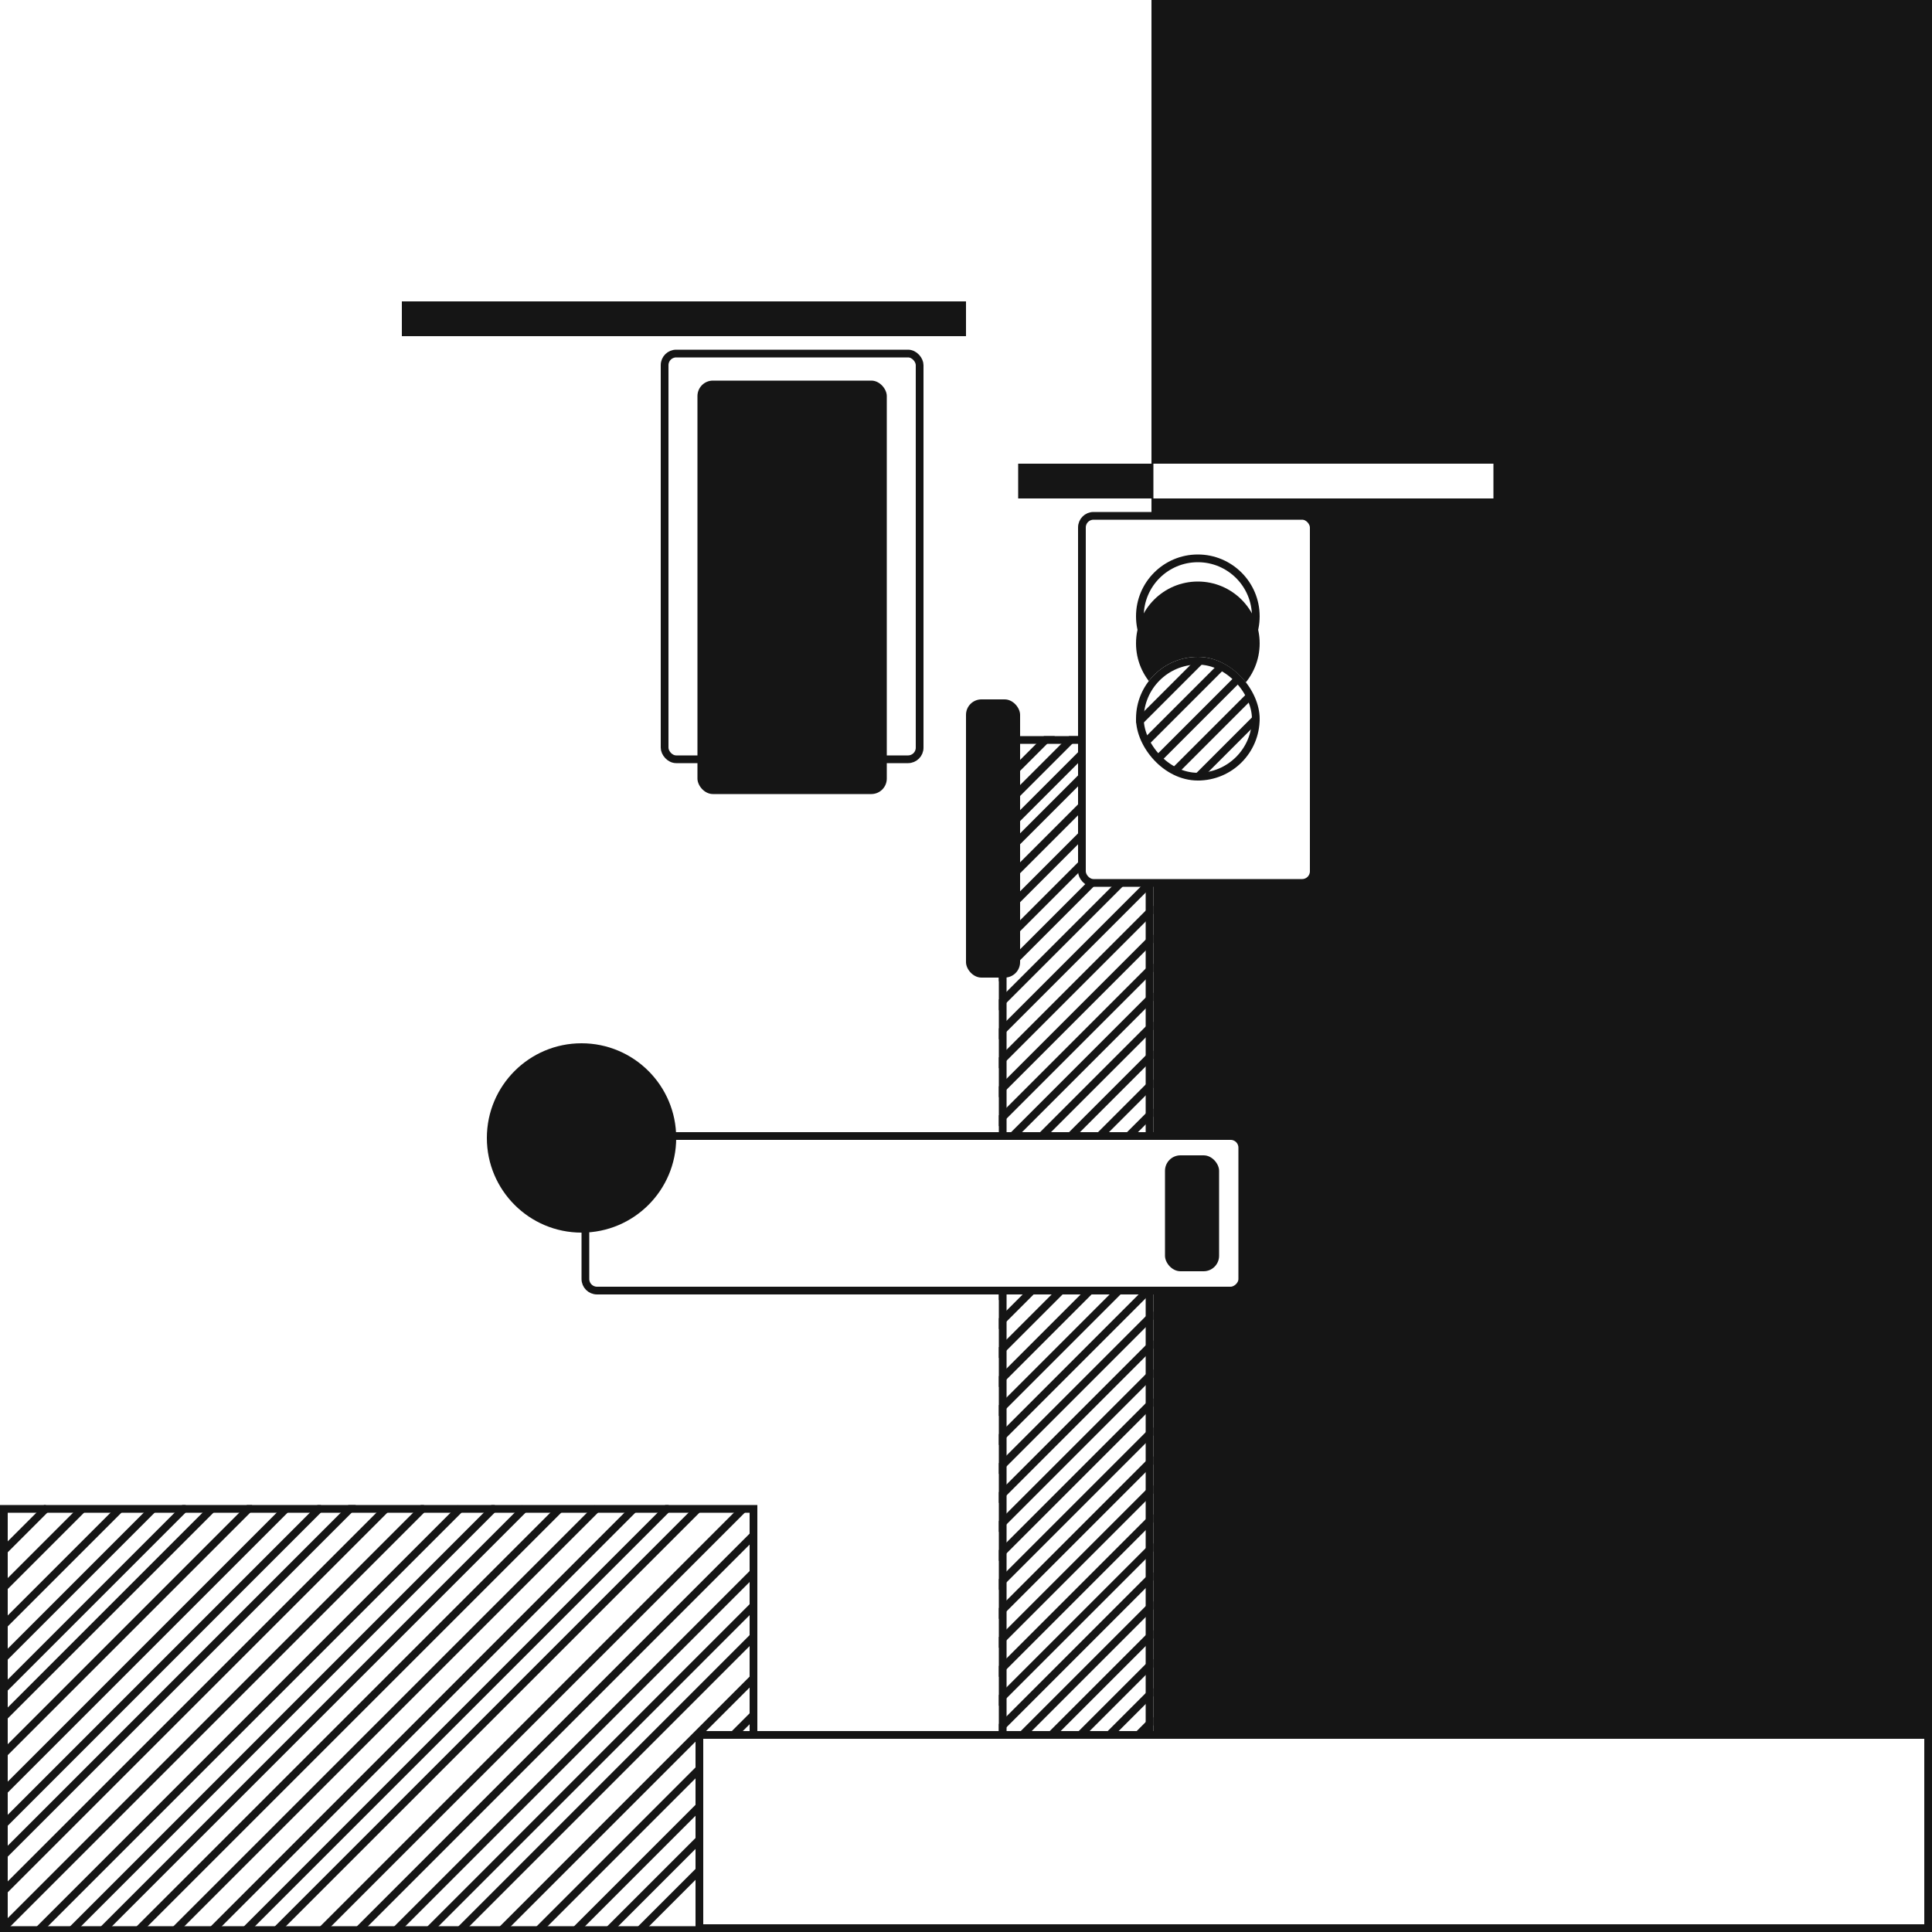 <svg width="1000" height="1000" viewBox="0 0 1000 1000" fill="none" xmlns="http://www.w3.org/2000/svg">
<rect x="0" y="0" width="1000" height="1000" fill="#808080" stroke="none"/>
<g clip-path="url(#clip0_42_2)">
<rect width="1000" height="1000" fill="white"/>
<rect x="596" width="404" height="1000" fill="#151515"/>
<g clip-path="url(#clip1_42_2)">
<rect x="517" y="381" width="80" height="620" rx="8" fill="white"/>
<line x1="512.586" y1="449.586" x2="597.586" y2="364.586" stroke="#151515" stroke-width="4"/>
<line x1="512.586" y1="437.586" x2="597.586" y2="352.586" stroke="#151515" stroke-width="4"/>
<line x1="512.586" y1="424.586" x2="597.586" y2="339.586" stroke="#151515" stroke-width="4"/>
<line x1="508.586" y1="415.586" x2="593.586" y2="330.586" stroke="#151515" stroke-width="4"/>
<line x1="512.586" y1="464.586" x2="597.586" y2="379.586" stroke="#151515" stroke-width="4"/>
<line x1="512.586" y1="479.586" x2="597.586" y2="394.586" stroke="#151515" stroke-width="4"/>
<line x1="512.586" y1="494.586" x2="597.586" y2="409.586" stroke="#151515" stroke-width="4"/>
<line x1="512.586" y1="509.586" x2="597.586" y2="424.586" stroke="#151515" stroke-width="4"/>
<line x1="512.586" y1="524.586" x2="597.586" y2="439.586" stroke="#151515" stroke-width="4"/>
<line x1="512.586" y1="539.586" x2="597.586" y2="454.586" stroke="#151515" stroke-width="4"/>
<line x1="512.586" y1="554.586" x2="597.586" y2="469.586" stroke="#151515" stroke-width="4"/>
<line x1="512.586" y1="569.586" x2="597.586" y2="484.586" stroke="#151515" stroke-width="4"/>
<line x1="512.586" y1="584.586" x2="597.586" y2="499.586" stroke="#151515" stroke-width="4"/>
<line x1="512.586" y1="599.586" x2="597.586" y2="514.586" stroke="#151515" stroke-width="4"/>
<line x1="512.586" y1="614.586" x2="597.586" y2="529.586" stroke="#151515" stroke-width="4"/>
<line x1="512.586" y1="629.586" x2="597.586" y2="544.586" stroke="#151515" stroke-width="4"/>
<line x1="512.586" y1="644.586" x2="597.586" y2="559.586" stroke="#151515" stroke-width="4"/>
<line x1="512.586" y1="659.586" x2="597.586" y2="574.586" stroke="#151515" stroke-width="4"/>
<line x1="512.586" y1="674.586" x2="597.586" y2="589.586" stroke="#151515" stroke-width="4"/>
<line x1="512.586" y1="689.586" x2="597.586" y2="604.586" stroke="#151515" stroke-width="4"/>
<line x1="512.586" y1="704.586" x2="597.586" y2="619.586" stroke="#151515" stroke-width="4"/>
<line x1="512.586" y1="719.586" x2="597.586" y2="634.586" stroke="#151515" stroke-width="4"/>
<line x1="512.586" y1="734.586" x2="597.586" y2="649.586" stroke="#151515" stroke-width="4"/>
<line x1="512.586" y1="749.586" x2="597.586" y2="664.586" stroke="#151515" stroke-width="4"/>
<line x1="512.586" y1="764.586" x2="597.586" y2="679.586" stroke="#151515" stroke-width="4"/>
<line x1="512.586" y1="779.586" x2="597.586" y2="694.586" stroke="#151515" stroke-width="4"/>
<line x1="512.586" y1="794.586" x2="597.586" y2="709.586" stroke="#151515" stroke-width="4"/>
<line x1="512.586" y1="809.586" x2="597.586" y2="724.586" stroke="#151515" stroke-width="4"/>
<line x1="512.586" y1="824.586" x2="597.586" y2="739.586" stroke="#151515" stroke-width="4"/>
<line x1="512.586" y1="839.586" x2="597.586" y2="754.586" stroke="#151515" stroke-width="4"/>
<line x1="512.586" y1="854.586" x2="597.586" y2="769.586" stroke="#151515" stroke-width="4"/>
<line x1="512.586" y1="869.586" x2="597.586" y2="784.586" stroke="#151515" stroke-width="4"/>
<line x1="512.586" y1="884.586" x2="597.586" y2="799.586" stroke="#151515" stroke-width="4"/>
<line x1="512.586" y1="899.586" x2="597.586" y2="814.586" stroke="#151515" stroke-width="4"/>
<line x1="512.586" y1="914.586" x2="597.586" y2="829.586" stroke="#151515" stroke-width="4"/>
<line x1="512.586" y1="929.586" x2="597.586" y2="844.586" stroke="#151515" stroke-width="4"/>
<line x1="512.586" y1="944.586" x2="597.586" y2="859.586" stroke="#151515" stroke-width="4"/>
<line x1="512.586" y1="959.586" x2="597.586" y2="874.586" stroke="#151515" stroke-width="4"/>
<line x1="512.586" y1="974.586" x2="597.586" y2="889.586" stroke="#151515" stroke-width="4"/>
</g>
<rect x="519" y="383" width="76" height="616" rx="6" stroke="#151515" stroke-width="4"/>
<rect x="560" y="267" width="120" height="190" rx="6" fill="white" stroke="#151515" stroke-width="4"/>
<rect x="500" y="362" width="28" height="144" rx="8" fill="#151515"/>
<rect x="643" y="588" width="80" height="340" rx="6" transform="rotate(90 643 588)" fill="white" stroke="#151515" stroke-width="4"/>
<g clip-path="url(#clip2_42_2)">
<rect y="779" width="392" height="222" fill="white"/>
<path d="M2 802.638L24.639 780" stroke="#151515" stroke-width="4"/>
<path d="M2.319 888.319L109.319 781.319" stroke="#151515" stroke-width="4"/>
<path d="M-0.362 981L199.638 781" stroke="#151515" stroke-width="4"/>
<path d="M71.638 999L289.319 781.319" stroke="#151515" stroke-width="4"/>
<path d="M165.638 1000L384.638 781" stroke="#151515" stroke-width="4"/>
<path d="M258.638 1000L391.638 867" stroke="#151515" stroke-width="4"/>
<path d="M2 821.638L43 780.638" stroke="#151515" stroke-width="4"/>
<path d="M2.5 907.138L130.5 779.138" stroke="#151515" stroke-width="4"/>
<path d="M2 997.638L220 779.638" stroke="#151515" stroke-width="4"/>
<path d="M90 999.638L309.138 780.5" stroke="#151515" stroke-width="4"/>
<path d="M185 999.638L391 793.638" stroke="#151515" stroke-width="4"/>
<path d="M275 1002.64L391 886.638" stroke="#151515" stroke-width="4"/>
<path d="M1 842L62 781" stroke="#151515" stroke-width="4"/>
<path d="M2 927L148 781" stroke="#151515" stroke-width="4"/>
<path d="M20 999L238.5 780.5" stroke="#151515" stroke-width="4"/>
<path d="M110 999L328 781" stroke="#151515" stroke-width="4"/>
<path d="M203 1001L390 814" stroke="#151515" stroke-width="4"/>
<path d="M297 1000L390 907" stroke="#151515" stroke-width="4"/>
<line x1="-1.414" y1="861.586" x2="79.586" y2="780.586" stroke="#151515" stroke-width="4"/>
<line x1="2.586" y1="943.586" x2="166.586" y2="779.586" stroke="#151515" stroke-width="4"/>
<line x1="35.586" y1="1000.59" x2="256.586" y2="779.586" stroke="#151515" stroke-width="4"/>
<line x1="126.586" y1="999.586" x2="346.586" y2="779.586" stroke="#151515" stroke-width="4"/>
<line x1="219.586" y1="1001.59" x2="390.586" y2="830.586" stroke="#151515" stroke-width="4"/>
<line x1="314.586" y1="999.586" x2="390.586" y2="923.586" stroke="#151515" stroke-width="4"/>
<line x1="0.586" y1="875.586" x2="96.586" y2="779.586" stroke="#151515" stroke-width="4"/>
<line x1="-1.414" y1="963.586" x2="183.586" y2="778.586" stroke="#151515" stroke-width="4"/>
<path d="M52.5 999.671L271.671 780.5" stroke="#151515" stroke-width="4"/>
<path d="M141.672 1000.5L361.086 781.086" stroke="#151515" stroke-width="4"/>
<line x1="236.586" y1="1000.59" x2="391.586" y2="845.586" stroke="#151515" stroke-width="4"/>
<line x1="330.586" y1="999.586" x2="389.586" y2="940.586" stroke="#151515" stroke-width="4"/>
</g>
<rect x="2" y="781" width="388" height="218" stroke="#151515" stroke-width="4"/>
<rect x="998" y="898" width="100" height="636" transform="rotate(90 998 898)" fill="white" stroke="#151515" stroke-width="4"/>
<rect x="344" y="183" width="132" height="210" rx="6" fill="white" stroke="#151515" stroke-width="4"/>
<rect x="361" y="197" width="98" height="214" rx="8" fill="#151515"/>
<rect x="603" y="598" width="28" height="60" rx="8" fill="#151515"/>
<rect x="208" y="156" width="292" height="18" fill="#151515"/>
<rect x="527" y="240" width="70" height="18" fill="#151515"/>
<rect x="597" y="240" width="176" height="18" fill="white"/>
<circle cx="301" cy="589" r="49" fill="#151515"/>
<circle cx="620" cy="319" r="30" fill="white" stroke="#151515" stroke-width="4"/>
<circle cx="620" cy="333" r="32" fill="#151515"/>
<g clip-path="url(#clip3_42_2)">
<rect x="588" y="340" width="64" height="64" rx="32" fill="white"/>
<line x1="588.586" y1="374.586" x2="621.586" y2="341.586" stroke="#151515" stroke-width="4"/>
<line x1="592.586" y1="384.586" x2="632.586" y2="344.586" stroke="#151515" stroke-width="4"/>
<line x1="598.586" y1="393.586" x2="641.586" y2="350.586" stroke="#151515" stroke-width="4"/>
<line x1="608.586" y1="398.586" x2="646.586" y2="360.586" stroke="#151515" stroke-width="4"/>
<line x1="619.586" y1="402.586" x2="650.586" y2="371.586" stroke="#151515" stroke-width="4"/>
</g>
<rect x="590" y="342" width="60" height="60" rx="30" stroke="#151515" stroke-width="4"/>
</g>
<defs>
<clipPath id="clip0_42_2">
<rect width="1000" height="1000" fill="white"/>
</clipPath>
<clipPath id="clip1_42_2">
<rect x="517" y="381" width="80" height="620" rx="8" fill="white"/>
</clipPath>
<clipPath id="clip2_42_2">
<rect y="779" width="392" height="222" fill="white"/>
</clipPath>
<clipPath id="clip3_42_2">
<rect x="588" y="340" width="64" height="64" rx="32" fill="white"/>
</clipPath>
</defs>
</svg>
